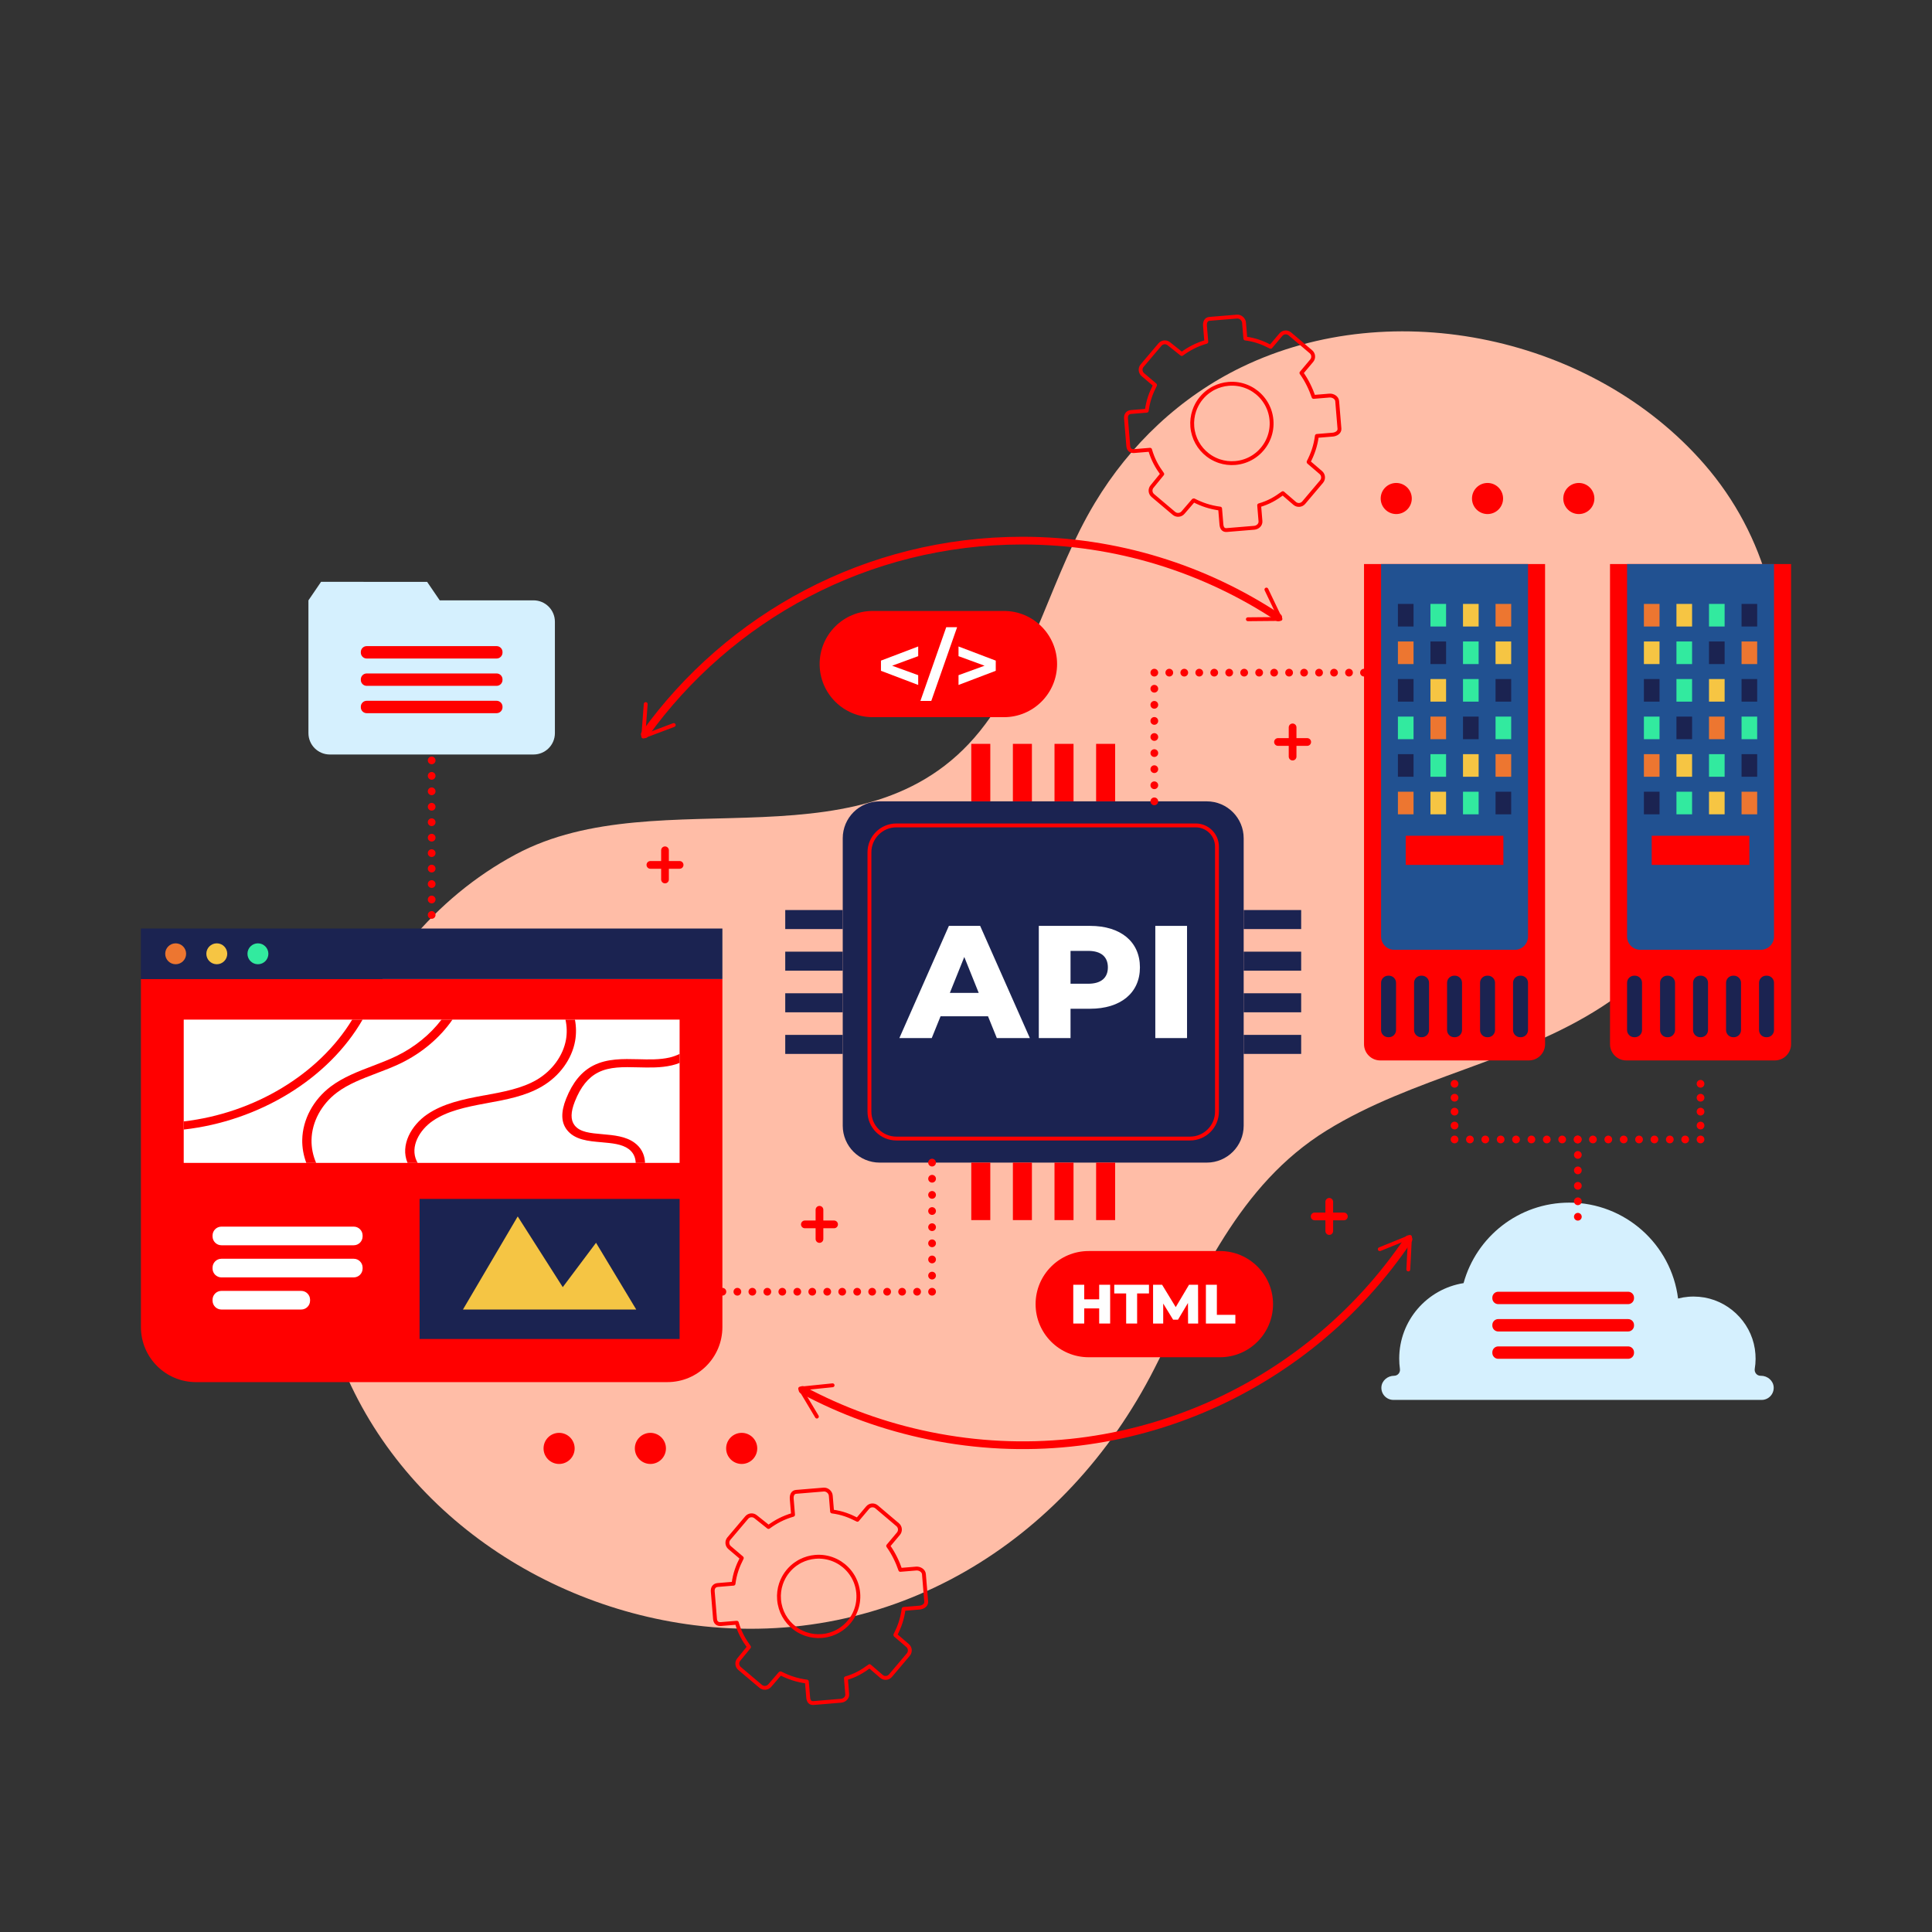 <?xml version="1.0" encoding="utf-8"?>
<!-- Generator: Adobe Illustrator 27.5.0, SVG Export Plug-In . SVG Version: 6.00 Build 0)  -->
<svg version="1.1" xmlns="http://www.w3.org/2000/svg" xmlns:xlink="http://www.w3.org/1999/xlink" x="0px" y="0px"
	 viewBox="0 0 500 500" style="enable-background:new 0 0 500 500;" xml:space="preserve">

<rect x="0" y="0" width="500" height="500" fill="#333333" stroke="none"/>

<g id="OBJECTS">
	<path style="fill:#ffbda7;" d="M429.576,248.462c33.717-33.247,44.004-91.012,11.456-128.374
		c-28.596-32.825-80.328-44.11-119.661-25.092c-15.879,7.678-28.949,20.083-38.02,35.16c-11.05,18.366-15.441,39.932-28.358,57.258
		c-29.348,39.363-83.812,13.491-121.539,33.712c-42.257,22.649-61.232,77.157-48.367,122.198
		c12.177,42.629,51.394,71.813,94.57,77.276c50.996,6.453,96.169-21.288,119.108-66.427c11.674-22.972,21.783-47.522,44.554-61.599
		c22.285-13.777,49.19-17.729,71.243-32.018C419.968,257.055,424.989,252.985,429.576,248.462z"/>
	<path style="fill:none;stroke:red;stroke-linecap:round;stroke-linejoin:round;stroke-miterlimit:10;" d="M239.701,414.496
		l-0.589-7.114c-0.075-0.909-1.094-1.515-2.003-1.44l-4.091,0.339L233,406.283c-0.691-2.019-1.756-4.295-3.143-6.201l2.651-3.158
		c0.59-0.696,0.505-1.738-0.192-2.328l-5.445-4.614c-0.696-0.59-1.735-0.504-2.324,0.192l-2.646,3.131l0.002,0.013
		c-2.041-1.045-3.934-1.806-6.558-2.147l-0.339-4.09c-0.075-0.909-0.939-1.656-1.848-1.581l-7.114,0.589
		c-0.909,0.075-1.218,0.92-1.143,1.829l0.339,4.091l0.002,0.019c-2.535,0.733-4.45,1.77-6.355,3.157l-3.312-2.637
		c-0.696-0.59-1.738-0.502-2.328,0.194l-4.614,5.45c-0.59,0.696-0.503,1.744,0.193,2.334l3.133,2.664l0.016,0.035
		c-1.045,2.041-1.799,4.009-2.141,6.632l-4.09,0.339c-0.909,0.075-1.36,0.764-1.285,1.673l0.589,7.114
		c0.075,0.91,0.623,1.393,1.532,1.318l4.091-0.339l0.019-0.001c0.733,2.535,1.766,4.375,3.153,6.28l-2.641,3.237
		c-0.59,0.696-0.497,1.738,0.199,2.328l5.459,4.613c0.696,0.59,1.764,0.501,2.353-0.195l2.703-3.136l0.112-0.023
		c2.041,1.045,4.163,1.787,6.787,2.128l0.339,4.09c0.075,0.91,0.468,1.535,1.377,1.459l7.114-0.589
		c0.909-0.075,1.689-0.797,1.614-1.707l-0.339-4.091l-0.002-0.019c2.535-0.733,4.221-1.752,6.126-3.139l3.083,2.655
		c0.697,0.59,1.738,0.499,2.328-0.197l4.613-5.454c0.59-0.696,0.502-1.755-0.194-2.344l-3.135-2.684l-0.019-0.075
		c1.045-2.041,1.793-4.088,2.135-6.712l4.09-0.339C238.855,415.973,239.777,415.406,239.701,414.496z M207.257,403.964
		c1.142-0.573,2.41-0.943,3.762-1.055c1.68-0.139,3.298,0.134,4.756,0.735c0.153,0.063,0.305,0.13,0.455,0.2
		c0.075,0.035,0.149,0.071,0.223,0.108c0.148,0.074,0.294,0.151,0.438,0.232c0.144,0.081,0.286,0.165,0.425,0.252
		c0.07,0.044,0.139,0.088,0.208,0.134c0.275,0.181,0.541,0.376,0.796,0.582c0.064,0.052,0.127,0.104,0.19,0.157
		c0.125,0.106,0.248,0.215,0.369,0.328c0.06,0.056,0.12,0.113,0.178,0.17c0.118,0.115,0.232,0.233,0.345,0.354
		c0.056,0.06,0.111,0.121,0.166,0.183c0.077,0.087,0.152,0.176,0.226,0.265c0.084,0.101,0.166,0.203,0.246,0.308
		c0.1,0.131,0.198,0.265,0.292,0.401c0.125,0.182,0.245,0.368,0.359,0.558c0.057,0.095,0.113,0.19,0.167,0.288
		c0.081,0.146,0.158,0.293,0.232,0.443c0.111,0.225,0.214,0.455,0.309,0.689c0.063,0.156,0.123,0.314,0.178,0.475
		c0.278,0.801,0.461,1.649,0.534,2.533c0.132,1.591-0.106,3.128-0.643,4.525c-0.089,0.233-0.187,0.462-0.292,0.687
		c-0.07,0.15-0.144,0.298-0.222,0.444c-0.077,0.146-0.158,0.29-0.242,0.432c-0.21,0.354-0.441,0.695-0.692,1.021
		c-0.1,0.13-0.204,0.258-0.31,0.384c-0.159,0.188-0.326,0.371-0.498,0.547c-0.115,0.118-0.233,0.232-0.354,0.345
		c-0.06,0.056-0.121,0.111-0.183,0.166c-0.123,0.109-0.249,0.215-0.378,0.319c-0.193,0.155-0.392,0.303-0.596,0.444
		c-0.136,0.094-0.275,0.185-0.416,0.273c-1.34,0.832-2.891,1.368-4.571,1.507c-1.414,0.117-2.786-0.058-4.054-0.475
		c-0.159-0.052-0.316-0.108-0.471-0.168c-0.466-0.179-0.916-0.391-1.347-0.633c-0.144-0.081-0.286-0.165-0.425-0.252
		c-0.07-0.044-0.139-0.088-0.208-0.134c-0.206-0.136-0.407-0.279-0.603-0.43c-2.217-1.703-3.735-4.299-3.984-7.305
		c-0.119-1.431,0.062-2.818,0.49-4.099c0.183-0.549,0.412-1.078,0.682-1.584c0.09-0.168,0.185-0.334,0.283-0.497
		c0.247-0.407,0.522-0.796,0.823-1.164c0.3-0.368,0.626-0.716,0.975-1.04c0.06-0.056,0.121-0.111,0.183-0.166
		c0.123-0.109,0.249-0.216,0.378-0.319s0.26-0.204,0.393-0.301c0.268-0.194,0.545-0.376,0.832-0.545
		c0.093-0.055,0.188-0.108,0.284-0.16C207.048,404.071,207.152,404.016,207.257,403.964z"/>
	<path style="fill:none;stroke:red;stroke-linecap:round;stroke-linejoin:round;stroke-miterlimit:10;" d="M346.651,110.93
		l-0.589-7.114c-0.075-0.91-1.094-1.515-2.003-1.44l-4.091,0.339l-0.018,0.002c-0.691-2.019-1.756-4.295-3.143-6.201l2.651-3.158
		c0.59-0.696,0.504-1.739-0.192-2.328l-5.445-4.614c-0.696-0.59-1.735-0.504-2.325,0.192l-2.646,3.131l0.002,0.013
		c-2.041-1.045-3.934-1.806-6.558-2.147l-0.339-4.09c-0.075-0.909-0.939-1.657-1.848-1.581l-7.114,0.589
		c-0.909,0.075-1.219,0.92-1.143,1.829l0.339,4.091l0.001,0.019c-2.535,0.733-4.45,1.77-6.355,3.157l-3.312-2.637
		c-0.696-0.59-1.738-0.502-2.328,0.194l-4.614,5.449c-0.59,0.696-0.503,1.744,0.193,2.334l3.133,2.664l0.016,0.035
		c-1.045,2.041-1.799,4.008-2.141,6.632l-4.09,0.339c-0.909,0.075-1.36,0.764-1.285,1.674l0.589,7.114
		c0.075,0.91,0.623,1.393,1.532,1.317l4.091-0.339l0.019-0.002c0.733,2.535,1.766,4.375,3.153,6.28l-2.641,3.237
		c-0.59,0.696-0.497,1.738,0.199,2.328l5.459,4.613c0.696,0.59,1.763,0.501,2.353-0.195l2.703-3.136l0.112-0.023
		c2.041,1.045,4.163,1.787,6.787,2.128l0.339,4.09c0.075,0.909,0.468,1.535,1.377,1.459l7.114-0.589
		c0.909-0.075,1.689-0.798,1.614-1.707l-0.339-4.091l-0.002-0.019c2.535-0.733,4.221-1.752,6.126-3.139l3.083,2.655
		c0.697,0.59,1.738,0.5,2.328-0.197l4.613-5.454c0.59-0.696,0.502-1.755-0.194-2.344l-3.134-2.684l-0.02-0.075
		c1.045-2.041,1.793-4.088,2.135-6.712l4.09-0.339C345.805,112.406,346.726,111.839,346.651,110.93z M314.206,100.397
		c1.142-0.573,2.41-0.943,3.762-1.055c1.68-0.139,3.298,0.134,4.756,0.735c0.154,0.063,0.305,0.13,0.455,0.2
		c0.075,0.035,0.149,0.071,0.223,0.108c0.148,0.074,0.294,0.151,0.438,0.232c0.144,0.081,0.286,0.165,0.425,0.252
		c0.07,0.044,0.139,0.088,0.208,0.134c0.275,0.181,0.541,0.376,0.796,0.582c0.064,0.052,0.127,0.104,0.19,0.157
		c0.126,0.106,0.248,0.215,0.369,0.328c0.06,0.056,0.12,0.113,0.178,0.17c0.118,0.115,0.232,0.233,0.344,0.354
		c0.056,0.06,0.111,0.121,0.166,0.183c0.077,0.087,0.152,0.176,0.226,0.265c0.084,0.101,0.166,0.203,0.246,0.308
		c0.1,0.131,0.198,0.265,0.292,0.401c0.125,0.182,0.245,0.368,0.359,0.558c0.057,0.095,0.113,0.191,0.167,0.288
		c0.081,0.146,0.159,0.293,0.232,0.443c0.111,0.225,0.214,0.455,0.309,0.689c0.063,0.156,0.123,0.314,0.178,0.475
		c0.278,0.801,0.461,1.649,0.534,2.533c0.132,1.591-0.106,3.128-0.643,4.525c-0.089,0.233-0.187,0.462-0.293,0.687
		c-0.07,0.15-0.144,0.298-0.222,0.444c-0.077,0.146-0.158,0.29-0.242,0.432c-0.21,0.354-0.441,0.696-0.692,1.021
		c-0.1,0.13-0.203,0.258-0.31,0.384c-0.159,0.188-0.326,0.371-0.498,0.547c-0.115,0.118-0.233,0.232-0.353,0.345
		c-0.06,0.056-0.121,0.111-0.183,0.166c-0.123,0.109-0.249,0.216-0.378,0.319c-0.193,0.155-0.392,0.303-0.596,0.444
		c-0.136,0.094-0.275,0.185-0.416,0.273c-1.34,0.832-2.891,1.368-4.571,1.507c-1.414,0.117-2.785-0.058-4.054-0.475
		c-0.159-0.052-0.316-0.108-0.471-0.168c-0.466-0.179-0.916-0.391-1.348-0.633c-0.144-0.081-0.286-0.165-0.425-0.252
		c-0.07-0.044-0.139-0.088-0.208-0.133c-0.206-0.136-0.407-0.279-0.603-0.43c-2.217-1.703-3.735-4.299-3.984-7.305
		c-0.118-1.431,0.062-2.818,0.49-4.099c0.183-0.549,0.412-1.078,0.682-1.584c0.09-0.168,0.184-0.334,0.283-0.497
		c0.247-0.407,0.522-0.796,0.823-1.165c0.3-0.368,0.626-0.716,0.975-1.04c0.06-0.056,0.121-0.111,0.183-0.166
		c0.123-0.109,0.249-0.215,0.378-0.319c0.129-0.103,0.26-0.204,0.394-0.301c0.267-0.195,0.545-0.376,0.831-0.545
		c0.094-0.055,0.188-0.108,0.284-0.16C313.997,100.504,314.101,100.45,314.206,100.397z"/>
	<g>
		<g>
			<g>
				<path style="fill:none;stroke:red;stroke-width:2;stroke-linecap:round;stroke-linejoin:round;" d="M330.805,159.782
					c-18.994-12.558-41.76-19.869-66.235-19.869c-40.243,0-75.87,19.768-97.698,50.125"/>
				<g>
					<path style="fill:red;" d="M327.528,152.123c-0.249,0.118-0.354,0.418-0.235,0.667l3.297,6.902l-7.649,0.07
						c-0.277,0.002-0.499,0.228-0.496,0.504c0.003,0.276,0.231,0.498,0.505,0.496l8.434-0.077c0.17-0.002,0.329-0.09,0.42-0.235
						c0.09-0.145,0.1-0.327,0.027-0.48l-3.636-7.611c-0.043-0.089-0.109-0.16-0.186-0.208
						C327.869,152.063,327.688,152.046,327.528,152.123z"/>
				</g>
				<g>
					<path style="fill:red;" d="M167.15,181.708c0.275,0.02,0.481,0.262,0.46,0.537l-0.578,7.628l7.157-2.701
						c0.259-0.098,0.548,0.032,0.645,0.29c0.097,0.258-0.036,0.548-0.292,0.645l-7.891,2.978c-0.16,0.06-0.34,0.035-0.476-0.068
						c-0.137-0.103-0.212-0.268-0.199-0.438l0.637-8.411c0.008-0.099,0.043-0.188,0.098-0.262
						C166.811,181.775,166.973,181.695,167.15,181.708z"/>
				</g>
			</g>
		</g>
		<g>
			<g>
				<path style="fill:none;stroke:red;stroke-width:2;stroke-linecap:round;stroke-linejoin:round;" d="M207.693,359.72
					c10.083,5.41,21.115,9.46,32.904,11.862c49.237,10.029,97.571-11.577,123.926-50.873"/>
				<g>
					<path style="fill:red;" d="M211.667,367.041c0.237-0.141,0.314-0.449,0.172-0.686l-3.923-6.567l7.61-0.779
						c0.275-0.028,0.476-0.273,0.448-0.548c-0.028-0.274-0.277-0.474-0.549-0.447l-8.391,0.859c-0.17,0.018-0.319,0.12-0.396,0.273
						c-0.077,0.153-0.07,0.334,0.018,0.481l4.326,7.241c0.051,0.085,0.123,0.149,0.205,0.19
						C211.333,367.132,211.514,367.132,211.667,367.041z"/>
				</g>
				<g>
					<path style="fill:red;" d="M364.443,329.037c-0.275-0.014-0.488-0.25-0.473-0.526l0.389-7.64l-7.088,2.878
						c-0.256,0.104-0.549-0.019-0.652-0.274c-0.103-0.256,0.022-0.548,0.276-0.652l7.815-3.173c0.158-0.064,0.339-0.043,0.478,0.056
						c0.139,0.099,0.218,0.263,0.21,0.433l-0.429,8.424c-0.006,0.099-0.039,0.189-0.092,0.264
						C364.781,328.961,364.62,329.045,364.443,329.037z"/>
				</g>
			</g>
		</g>
	</g>
	<g>
		<path style="fill:red;" d="M259.826,185.605h-33.961c-7.591,0-13.745-6.154-13.745-13.745v0
			c0-7.591,6.154-13.744,13.745-13.744h33.961c7.591,0,13.745,6.154,13.745,13.744v0
			C273.571,179.451,267.417,185.605,259.826,185.605z"/>
		<g>
			<path style="fill:#FFFFFF;" d="M237.628,169.815l-6.74,2.471l6.74,2.45v2.53l-9.637-3.664v-2.633l9.637-3.664V169.815z"/>
			<path style="fill:#FFFFFF;" d="M244.884,162.325h2.814l-6.681,19.07h-2.814L244.884,162.325z"/>
			<path style="fill:#FFFFFF;" d="M257.7,170.969v2.633l-9.636,3.664v-2.53l6.742-2.45l-6.742-2.471v-2.51L257.7,170.969z"/>
		</g>
	</g>
	<g>
		<g>
			<g>
				<g>
					<path style="fill:red;" d="M395.65,274.44h-38.43c-2.327,0-4.213-1.886-4.213-4.214V145.973h46.857v124.254
						C399.863,272.554,397.977,274.44,395.65,274.44z"/>
					<path style="fill:#215191;" d="M392.013,245.815h-31.157c-1.898,0-3.437-1.539-3.437-3.438v-96.404h38.031v96.404
						C395.45,244.276,393.911,245.815,392.013,245.815z"/>
					<g>
						<path style="fill:#1B2351;" d="M359.446,268.429h-0.179c-1.021,0-1.848-0.828-1.848-1.848v-12.228
							c0-1.021,0.827-1.848,1.848-1.848h0.179c1.021,0,1.848,0.827,1.848,1.848v12.228
							C361.294,267.602,360.467,268.429,359.446,268.429z"/>
						<path style="fill:#1B2351;" d="M367.985,268.429h-0.179c-1.021,0-1.848-0.828-1.848-1.848v-12.228
							c0-1.021,0.828-1.848,1.848-1.848h0.179c1.021,0,1.848,0.827,1.848,1.848v12.228
							C369.833,267.602,369.006,268.429,367.985,268.429z"/>
						<path style="fill:#1B2351;" d="M376.524,268.429h-0.179c-1.021,0-1.848-0.828-1.848-1.848v-12.228
							c0-1.021,0.828-1.848,1.848-1.848h0.179c1.021,0,1.848,0.827,1.848,1.848v12.228
							C378.372,267.602,377.545,268.429,376.524,268.429z"/>
						<path style="fill:#1B2351;" d="M385.063,268.429h-0.179c-1.021,0-1.848-0.828-1.848-1.848v-12.228
							c0-1.021,0.828-1.848,1.848-1.848h0.179c1.021,0,1.848,0.827,1.848,1.848v12.228
							C386.911,267.602,386.084,268.429,385.063,268.429z"/>
						<path style="fill:#1B2351;" d="M393.602,268.429h-0.179c-1.021,0-1.848-0.828-1.848-1.848v-12.228
							c0-1.021,0.828-1.848,1.848-1.848h0.179c1.021,0,1.848,0.827,1.848,1.848v12.228
							C395.45,267.602,394.623,268.429,393.602,268.429z"/>
					</g>
					<g>
						<rect x="361.777" y="156.292" style="fill:#1B2351;" width="4.045" height="5.847"/>
						<rect x="370.201" y="156.292" style="fill:#32EA9F;" width="4.045" height="5.847"/>
						<rect x="378.624" y="156.292" style="fill:#F6C543;" width="4.045" height="5.847"/>
						<rect x="387.048" y="156.292" style="fill:#ED7630;" width="4.045" height="5.847"/>
					</g>
					<g>
						<rect x="361.777" y="166.013" style="fill:#ED7630;" width="4.045" height="5.847"/>
						<rect x="370.201" y="166.013" style="fill:#1B2351;" width="4.045" height="5.847"/>
						<rect x="378.624" y="166.013" style="fill:#32EA9F;" width="4.045" height="5.847"/>
						<rect x="387.048" y="166.013" style="fill:#F6C543;" width="4.045" height="5.847"/>
					</g>
					<g>
						<rect x="361.777" y="175.734" style="fill:#1B2351;" width="4.045" height="5.847"/>
						<rect x="370.201" y="175.734" style="fill:#F6C543;" width="4.045" height="5.847"/>
						<rect x="378.624" y="175.734" style="fill:#32EA9F;" width="4.045" height="5.847"/>
						<rect x="387.048" y="175.734" style="fill:#1B2351;" width="4.045" height="5.847"/>
					</g>
					<g>
						<rect x="361.777" y="185.455" style="fill:#32EA9F;" width="4.045" height="5.847"/>
						<rect x="370.201" y="185.455" style="fill:#ED7630;" width="4.045" height="5.847"/>
						<rect x="378.624" y="185.455" style="fill:#1B2351;" width="4.045" height="5.847"/>
						<rect x="387.048" y="185.455" style="fill:#32EA9F;" width="4.045" height="5.847"/>
					</g>
					<g>
						<rect x="361.777" y="195.176" style="fill:#1B2351;" width="4.045" height="5.847"/>
						<rect x="370.201" y="195.176" style="fill:#32EA9F;" width="4.045" height="5.847"/>
						<rect x="378.624" y="195.176" style="fill:#F6C543;" width="4.045" height="5.847"/>
						<rect x="387.048" y="195.176" style="fill:#ED7630;" width="4.045" height="5.847"/>
					</g>
					<g>
						<rect x="361.777" y="204.897" style="fill:#ED7630;" width="4.045" height="5.847"/>
						<rect x="370.201" y="204.897" style="fill:#F6C543;" width="4.045" height="5.847"/>
						<rect x="378.624" y="204.897" style="fill:#32EA9F;" width="4.045" height="5.847"/>
						<rect x="387.048" y="204.897" style="fill:#1B2351;" width="4.045" height="5.847"/>
					</g>
				</g>
				<rect x="363.799" y="216.295" style="fill:red;" width="25.271" height="7.539"/>
			</g>
			<g>
				<g>
					<path style="fill:red;" d="M420.884,274.44h38.43c2.327,0,4.214-1.886,4.214-4.214V145.973H416.67v124.254
						C416.67,272.554,418.557,274.44,420.884,274.44z"/>
					<path style="fill:#215191;" d="M424.52,245.815h31.157c1.898,0,3.438-1.539,3.438-3.438v-96.404h-38.031v96.404
						C421.083,244.276,422.622,245.815,424.52,245.815z"/>
					<g>
						<path style="fill:#1B2351;" d="M457.087,268.429h0.179c1.021,0,1.848-0.828,1.848-1.848v-12.228
							c0-1.021-0.827-1.848-1.848-1.848h-0.179c-1.021,0-1.848,0.827-1.848,1.848v12.228
							C455.239,267.602,456.066,268.429,457.087,268.429z"/>
						<path style="fill:#1B2351;" d="M448.548,268.429h0.179c1.021,0,1.848-0.828,1.848-1.848v-12.228
							c0-1.021-0.828-1.848-1.848-1.848h-0.179c-1.021,0-1.848,0.827-1.848,1.848v12.228
							C446.7,267.602,447.527,268.429,448.548,268.429z"/>
						<path style="fill:#1B2351;" d="M440.009,268.429h0.179c1.021,0,1.848-0.828,1.848-1.848v-12.228
							c0-1.021-0.827-1.848-1.848-1.848h-0.179c-1.021,0-1.848,0.827-1.848,1.848v12.228
							C438.161,267.602,438.988,268.429,440.009,268.429z"/>
						<path style="fill:#1B2351;" d="M431.47,268.429h0.179c1.021,0,1.848-0.828,1.848-1.848v-12.228
							c0-1.021-0.827-1.848-1.848-1.848h-0.179c-1.021,0-1.848,0.827-1.848,1.848v12.228
							C429.622,267.602,430.449,268.429,431.47,268.429z"/>
						<path style="fill:#1B2351;" d="M422.931,268.429h0.179c1.021,0,1.848-0.828,1.848-1.848v-12.228
							c0-1.021-0.827-1.848-1.848-1.848h-0.179c-1.021,0-1.848,0.827-1.848,1.848v12.228
							C421.083,267.602,421.91,268.429,422.931,268.429z"/>
					</g>
					<g>
						
							<rect x="450.711" y="156.292" transform="matrix(-1 -1.224647e-16 1.224647e-16 -1 905.468 318.431)" style="fill:#1B2351;" width="4.045" height="5.847"/>
						
							<rect x="442.288" y="156.292" transform="matrix(-1 -1.224647e-16 1.224647e-16 -1 888.62 318.431)" style="fill:#32EA9F;" width="4.045" height="5.847"/>
						
							<rect x="433.864" y="156.292" transform="matrix(-1 -1.224647e-16 1.224647e-16 -1 871.773 318.431)" style="fill:#F6C543;" width="4.045" height="5.847"/>
						
							<rect x="425.441" y="156.292" transform="matrix(-1 -1.224647e-16 1.224647e-16 -1 854.926 318.431)" style="fill:#ED7630;" width="4.045" height="5.847"/>
					</g>
					<g>
						
							<rect x="450.711" y="166.013" transform="matrix(-1 -1.224647e-16 1.224647e-16 -1 905.468 337.873)" style="fill:#ED7630;" width="4.045" height="5.847"/>
						
							<rect x="442.288" y="166.013" transform="matrix(-1 -1.224647e-16 1.224647e-16 -1 888.62 337.873)" style="fill:#1B2351;" width="4.045" height="5.847"/>
						
							<rect x="433.864" y="166.013" transform="matrix(-1 -1.224647e-16 1.224647e-16 -1 871.773 337.873)" style="fill:#32EA9F;" width="4.045" height="5.847"/>
						
							<rect x="425.441" y="166.013" transform="matrix(-1 -1.224647e-16 1.224647e-16 -1 854.926 337.873)" style="fill:#F6C543;" width="4.045" height="5.847"/>
					</g>
					<g>
						
							<rect x="450.711" y="175.734" transform="matrix(-1 -1.224647e-16 1.224647e-16 -1 905.468 357.315)" style="fill:#1B2351;" width="4.045" height="5.847"/>
						
							<rect x="442.288" y="175.734" transform="matrix(-1 -1.224647e-16 1.224647e-16 -1 888.62 357.315)" style="fill:#F6C543;" width="4.045" height="5.847"/>
						
							<rect x="433.864" y="175.734" transform="matrix(-1 -1.224647e-16 1.224647e-16 -1 871.773 357.315)" style="fill:#32EA9F;" width="4.045" height="5.847"/>
						
							<rect x="425.441" y="175.734" transform="matrix(-1 -1.224647e-16 1.224647e-16 -1 854.926 357.315)" style="fill:#1B2351;" width="4.045" height="5.847"/>
					</g>
					<g>
						
							<rect x="450.711" y="185.455" transform="matrix(-1 -1.224647e-16 1.224647e-16 -1 905.468 376.757)" style="fill:#32EA9F;" width="4.045" height="5.847"/>
						
							<rect x="442.288" y="185.455" transform="matrix(-1 -1.224647e-16 1.224647e-16 -1 888.62 376.757)" style="fill:#ED7630;" width="4.045" height="5.847"/>
						
							<rect x="433.864" y="185.455" transform="matrix(-1 -1.224647e-16 1.224647e-16 -1 871.773 376.757)" style="fill:#1B2351;" width="4.045" height="5.847"/>
						
							<rect x="425.441" y="185.455" transform="matrix(-1 -1.224647e-16 1.224647e-16 -1 854.926 376.757)" style="fill:#32EA9F;" width="4.045" height="5.847"/>
					</g>
					<g>
						
							<rect x="450.711" y="195.176" transform="matrix(-1 -1.224647e-16 1.224647e-16 -1 905.468 396.198)" style="fill:#1B2351;" width="4.045" height="5.847"/>
						
							<rect x="442.288" y="195.176" transform="matrix(-1 -1.224647e-16 1.224647e-16 -1 888.62 396.198)" style="fill:#32EA9F;" width="4.045" height="5.847"/>
						
							<rect x="433.864" y="195.176" transform="matrix(-1 -1.224647e-16 1.224647e-16 -1 871.773 396.198)" style="fill:#F6C543;" width="4.045" height="5.847"/>
						
							<rect x="425.441" y="195.176" transform="matrix(-1 -1.224647e-16 1.224647e-16 -1 854.926 396.198)" style="fill:#ED7630;" width="4.045" height="5.847"/>
					</g>
					<g>
						
							<rect x="450.711" y="204.897" transform="matrix(-1 -1.224647e-16 1.224647e-16 -1 905.468 415.64)" style="fill:#ED7630;" width="4.045" height="5.847"/>
						
							<rect x="442.288" y="204.897" transform="matrix(-1 -1.224647e-16 1.224647e-16 -1 888.62 415.64)" style="fill:#F6C543;" width="4.045" height="5.847"/>
						
							<rect x="433.864" y="204.897" transform="matrix(-1 -1.224647e-16 1.224647e-16 -1 871.773 415.64)" style="fill:#32EA9F;" width="4.045" height="5.847"/>
						
							<rect x="425.441" y="204.897" transform="matrix(-1 -1.224647e-16 1.224647e-16 -1 854.926 415.64)" style="fill:#1B2351;" width="4.045" height="5.847"/>
					</g>
				</g>
				
					<rect x="427.463" y="216.295" transform="matrix(-1 -1.224647e-16 1.224647e-16 -1 880.197 440.129)" style="fill:red;" width="25.271" height="7.539"/>
			</g>
		</g>
		<g>
			<path style="fill:#D5F0FE;" d="M455.735,356.048h-0.108c-0.959,0-1.654-0.869-1.497-1.816c0.274-1.644,0.296-3.371,0.019-5.15
				c-1.119-7.195-7.139-12.827-14.392-13.469c-1.913-0.169-3.754-0.007-5.476,0.443c-1.747-13.984-13.688-24.816-28.153-24.816
				c-13.06,0-24.058,8.827-27.358,20.832c-9.446,1.497-16.655,9.677-16.655,19.539c0,0.913,0.063,1.813,0.185,2.694
				c0.128,0.921-0.573,1.742-1.503,1.742l0,0c-1.691,0-3.208,1.267-3.296,2.956c-0.094,1.801,1.339,3.292,3.119,3.292h95.29
				c1.781,0,3.214-1.49,3.119-3.292C458.942,357.315,457.426,356.048,455.735,356.048z"/>
			<g>
				<path style="fill:red;" d="M421.353,337.51h-33.608c-0.846,0-1.531-0.685-1.531-1.531v-0.148
					c0-0.845,0.685-1.531,1.531-1.531h33.608c0.845,0,1.531,0.685,1.531,1.531v0.148C422.884,336.825,422.198,337.51,421.353,337.51
					z"/>
				<path style="fill:red;" d="M421.353,344.585h-33.608c-0.846,0-1.531-0.685-1.531-1.531v-0.148
					c0-0.845,0.685-1.531,1.531-1.531h33.608c0.845,0,1.531,0.685,1.531,1.531v0.148
					C422.884,343.899,422.198,344.585,421.353,344.585z"/>
				<path style="fill:red;" d="M421.353,351.659h-33.608c-0.846,0-1.531-0.685-1.531-1.531v-0.148
					c0-0.846,0.685-1.531,1.531-1.531h33.608c0.845,0,1.531,0.685,1.531,1.531v0.148
					C422.884,350.973,422.198,351.659,421.353,351.659z"/>
			</g>
		</g>
		<g>
			
				<line style="fill:none;stroke:red;stroke-width:2;stroke-linecap:round;stroke-linejoin:round;stroke-miterlimit:10;stroke-dasharray:0,4;" x1="408.345" y1="294.893" x2="408.345" y2="315.685"/>
			<g>
				<g>
					
						<line style="fill:none;stroke:red;stroke-width:2;stroke-linecap:round;stroke-linejoin:round;" x1="376.435" y1="280.486" x2="376.435" y2="280.486"/>
					
						<line style="fill:none;stroke:red;stroke-width:2;stroke-linecap:round;stroke-linejoin:round;stroke-dasharray:0,3.602;" x1="376.435" y1="284.088" x2="376.435" y2="293.092"/>
					
						<line style="fill:none;stroke:red;stroke-width:2;stroke-linecap:round;stroke-linejoin:round;" x1="376.435" y1="294.893" x2="376.435" y2="294.893"/>
					
						<line style="fill:none;stroke:red;stroke-width:2;stroke-linecap:round;stroke-linejoin:round;stroke-dasharray:0,3.979;" x1="380.414" y1="294.893" x2="438.109" y2="294.893"/>
					
						<line style="fill:none;stroke:red;stroke-width:2;stroke-linecap:round;stroke-linejoin:round;" x1="440.098" y1="294.893" x2="440.098" y2="294.893"/>
					
						<line style="fill:none;stroke:red;stroke-width:2;stroke-linecap:round;stroke-linejoin:round;stroke-dasharray:0,3.602;" x1="440.098" y1="291.292" x2="440.098" y2="282.287"/>
					
						<line style="fill:none;stroke:red;stroke-width:2;stroke-linecap:round;stroke-linejoin:round;" x1="440.098" y1="280.486" x2="440.098" y2="280.486"/>
				</g>
			</g>
		</g>
	</g>
	<g>
		<g>
			<path style="fill:red;" d="M172.717,357.689H50.712c-7.864,0-14.239-6.375-14.239-14.239v-90.073h150.482v90.073
				C186.956,351.314,180.581,357.689,172.717,357.689z"/>
			<rect x="36.473" y="240.303" style="fill:#1B2351;" width="150.482" height="13.074"/>
			<g>
				<path style="fill:#ED7630;" d="M48.168,246.84c0-1.495-1.212-2.706-2.706-2.706c-1.494,0-2.706,1.212-2.706,2.706
					c0,1.495,1.212,2.706,2.706,2.706C46.956,249.546,48.168,248.335,48.168,246.84z"/>
				<path style="fill:#F6C543;" d="M58.812,246.84c0-1.495-1.212-2.706-2.706-2.706c-1.495,0-2.706,1.212-2.706,2.706
					c0,1.495,1.212,2.706,2.706,2.706C57.601,249.546,58.812,248.335,58.812,246.84z"/>
				<path style="fill:#32EA9F;" d="M69.456,246.84c0-1.495-1.212-2.706-2.706-2.706c-1.495,0-2.706,1.212-2.706,2.706
					c0,1.495,1.212,2.706,2.706,2.706C68.245,249.546,69.456,248.335,69.456,246.84z"/>
			</g>
			<g>
				<rect x="47.546" y="263.874" style="fill:#FFFFFF;" width="128.336" height="37.081"/>
				<g>
					<path style="fill:red;" d="M47.546,292.327v-2.107c18.232-2.107,34.987-12.171,43.604-26.345h2.692
						C84.997,279.243,67.017,290.146,47.546,292.327z"/>
					<path style="fill:red;" d="M103.878,275.092c-2.103,1.027-4.327,1.877-6.49,2.694c-3.738,1.426-7.259,2.768-10.18,4.959
						c-4.038,3.04-6.502,7.632-6.586,12.276c-0.036,2.023,0.373,4.036,1.19,5.934h-2.548c-0.709-1.919-1.082-3.942-1.046-5.965
						c0.096-5.242,2.86-10.41,7.416-13.828c3.197-2.401,7.055-3.868,10.793-5.294c2.103-0.807,4.279-1.636,6.274-2.611
						c4.603-2.254,8.63-5.525,11.562-9.383h2.836C113.914,268.497,109.263,272.45,103.878,275.092z"/>
					<path style="fill:red;" d="M148.84,269.399c-0.841,4.707-4.038,9.11-8.569,11.763c-4.267,2.516-9.339,3.438-14.242,4.33
						l-0.445,0.084c-5.024,0.923-9.855,1.95-13.545,4.477c-3.437,2.338-5.985,6.668-4.207,10.421
						c0.084,0.168,0.168,0.325,0.264,0.482h-2.62c-1.971-4.634,1.022-9.792,5.084-12.559c4.098-2.799,9.218-3.9,14.531-4.875
						l0.445-0.073c4.675-0.86,9.519-1.74,13.389-4.015c3.99-2.348,6.803-6.217,7.548-10.358c0.301-1.719,0.253-3.48-0.132-5.2h2.452
						C149.141,265.698,149.165,267.575,148.84,269.399z"/>
					<path style="fill:red;" d="M175.883,272.754v2.327c-0.649,0.262-1.31,0.472-1.995,0.629
						c-2.86,0.671-5.865,0.587-8.762,0.514c-3.786-0.094-7.367-0.189-10.336,1.331c-2.56,1.3-4.531,3.743-6.009,7.485
						c-1.106,2.778-1.142,4.791-0.096,6.164c1.394,1.824,4.11,2.055,7.259,2.327c2.945,0.262,5.997,0.524,8.305,2.233
						c1.563,1.153,2.476,2.789,2.656,4.728c0.012,0.157,0.024,0.304,0.024,0.461h-2.416c0-0.094,0-0.189-0.012-0.294
						c-0.12-1.394-0.733-2.506-1.815-3.302c-1.731-1.279-4.279-1.499-6.983-1.74c-3.438-0.293-6.995-0.598-9.026-3.26
						c-1.478-1.95-1.538-4.571-0.168-8.009c1.683-4.225,3.99-7.045,7.067-8.607c3.57-1.814,7.656-1.709,11.622-1.615
						c2.728,0.073,5.553,0.147,8.076-0.44C174.176,273.477,175.053,273.163,175.883,272.754z"/>
				</g>
			</g>
			<g>
				<rect x="48.168" y="310.28" style="fill:red;" width="52.515" height="36.249"/>
				<g>
					<path style="fill:#FFFFFF;" d="M91.542,322.274H57.31c-1.271,0-2.301-1.03-2.301-2.301v-0.223c0-1.271,1.03-2.301,2.301-2.301
						h34.232c1.271,0,2.301,1.03,2.301,2.301v0.223C93.843,321.244,92.812,322.274,91.542,322.274z"/>
					<path style="fill:#FFFFFF;" d="M91.542,330.59H57.31c-1.271,0-2.301-1.03-2.301-2.301v-0.223c0-1.271,1.03-2.301,2.301-2.301
						h34.232c1.271,0,2.301,1.03,2.301,2.301v0.223C93.843,329.559,92.812,330.59,91.542,330.59z"/>
					<path style="fill:#FFFFFF;" d="M77.947,338.905H57.31c-1.271,0-2.301-1.03-2.301-2.301v-0.223c0-1.271,1.03-2.301,2.301-2.301
						h20.637c1.271,0,2.301,1.03,2.301,2.301v0.223C80.247,337.875,79.217,338.905,77.947,338.905z"/>
				</g>
			</g>
			<g>
				
					<rect x="108.587" y="310.28" transform="matrix(-1 -1.224647e-16 1.224647e-16 -1 284.469 656.808)" style="fill:#1B2351;" width="67.296" height="36.249"/>
				<polygon style="fill:#F5C544;" points="119.812,338.905 164.657,338.905 154.253,321.63 145.643,333.11 133.983,314.813 				"/>
			</g>
		</g>
		<g>
			<path style="fill:#D5F0FE;" d="M113.801,155.37l-3.266-4.79H83.089l-3.266,4.79v34.364c0,3.055,2.476,5.531,5.531,5.531h52.722
				c3.055,0,5.531-2.476,5.531-5.531V160.9c0-3.055-2.476-5.531-5.531-5.531H113.801z"/>
			<g>
				<path style="fill:red;" d="M128.518,170.424H94.91c-0.845,0-1.531-0.685-1.531-1.531v-0.148
					c0-0.846,0.685-1.531,1.531-1.531h33.608c0.846,0,1.531,0.685,1.531,1.531v0.148
					C130.049,169.739,129.364,170.424,128.518,170.424z"/>
				<path style="fill:red;" d="M128.518,177.499H94.91c-0.845,0-1.531-0.685-1.531-1.531v-0.148
					c0-0.846,0.685-1.531,1.531-1.531h33.608c0.846,0,1.531,0.685,1.531,1.531v0.148
					C130.049,176.813,129.364,177.499,128.518,177.499z"/>
				<path style="fill:red;" d="M128.518,184.573H94.91c-0.845,0-1.531-0.685-1.531-1.531v-0.148
					c0-0.846,0.685-1.531,1.531-1.531h33.608c0.846,0,1.531,0.685,1.531,1.531v0.148
					C130.049,183.887,129.364,184.573,128.518,184.573z"/>
			</g>
		</g>
		
			<line style="fill:none;stroke:red;stroke-width:2;stroke-linecap:round;stroke-linejoin:round;stroke-miterlimit:10;stroke-dasharray:0,4;" x1="111.714" y1="196.789" x2="111.714" y2="239.73"/>
	</g>
	<g>
		<path style="fill:red;" d="M315.717,351.255h-33.961c-7.591,0-13.745-6.154-13.745-13.744l0,0
			c0-7.591,6.154-13.745,13.745-13.745h33.961c7.591,0,13.744,6.154,13.744,13.745l0,0
			C329.461,345.101,323.308,351.255,315.717,351.255z"/>
		<g>
			<path style="fill:#FEFEFE;" d="M287.307,332.493v10.034h-2.838v-3.913h-3.87v3.913h-2.838v-10.034h2.838v3.771h3.87v-3.771
				H287.307z"/>
			<path style="fill:#FEFEFE;" d="M291.448,334.744h-3.082v-2.251h8.988v2.251h-3.068v7.784h-2.838V334.744z"/>
			<path style="fill:#FEFEFE;" d="M307.472,342.527l-0.028-5.318l-2.58,4.329h-1.261l-2.566-4.185v5.175h-2.623v-10.034h2.336
				l3.527,5.791l3.44-5.791h2.336l0.029,10.034H307.472z"/>
			<path style="fill:#FEFEFE;" d="M312.086,332.493h2.838v7.784h4.788v2.25h-7.626V332.493z"/>
		</g>
	</g>
	<g>
		<g>
			<path style="fill:red;" d="M148.719,374.846c0-2.223-1.802-4.024-4.024-4.024c-2.222,0-4.024,1.802-4.024,4.024
				c0,2.222,1.802,4.024,4.024,4.024C146.917,378.871,148.719,377.069,148.719,374.846z"/>
			<path style="fill:red;" d="M172.346,374.846c0-2.223-1.802-4.024-4.024-4.024c-2.222,0-4.024,1.802-4.024,4.024
				c0,2.222,1.802,4.024,4.024,4.024C170.545,378.871,172.346,377.069,172.346,374.846z"/>
			<path style="fill:red;" d="M195.974,374.846c0-2.223-1.802-4.024-4.024-4.024c-2.222,0-4.024,1.802-4.024,4.024
				c0,2.222,1.802,4.024,4.024,4.024C194.172,378.871,195.974,377.069,195.974,374.846z"/>
		</g>
		<g>
			<path style="fill:red;" d="M365.37,129.014c0-2.222-1.802-4.024-4.024-4.024s-4.024,1.802-4.024,4.024
				c0,2.222,1.802,4.024,4.024,4.024S365.37,131.236,365.37,129.014z"/>
			<path style="fill:red;" d="M388.998,129.014c0-2.222-1.802-4.024-4.024-4.024c-2.222,0-4.024,1.802-4.024,4.024
				c0,2.222,1.802,4.024,4.024,4.024C387.196,133.038,388.998,131.236,388.998,129.014z"/>
			<path style="fill:red;" d="M412.625,129.014c0-2.222-1.802-4.024-4.024-4.024c-2.222,0-4.024,1.802-4.024,4.024
				c0,2.222,1.802,4.024,4.024,4.024C410.824,133.038,412.625,131.236,412.625,129.014z"/>
		</g>
	</g>
	<g>
		<g>
			
				<line style="fill:none;stroke:red;stroke-width:2;stroke-linecap:round;stroke-linejoin:round;stroke-miterlimit:10;" x1="334.523" y1="188.245" x2="334.523" y2="195.805"/>
			
				<line style="fill:none;stroke:red;stroke-width:2;stroke-linecap:round;stroke-linejoin:round;stroke-miterlimit:10;" x1="338.303" y1="192.025" x2="330.743" y2="192.025"/>
		</g>
		<g>
			
				<line style="fill:none;stroke:red;stroke-width:2;stroke-linecap:round;stroke-linejoin:round;stroke-miterlimit:10;" x1="212.078" y1="313.09" x2="212.078" y2="320.65"/>
			
				<line style="fill:none;stroke:red;stroke-width:2;stroke-linecap:round;stroke-linejoin:round;stroke-miterlimit:10;" x1="215.858" y1="316.87" x2="208.298" y2="316.87"/>
		</g>
		<g>
			
				<line style="fill:none;stroke:red;stroke-width:2;stroke-linecap:round;stroke-linejoin:round;stroke-miterlimit:10;" x1="344.012" y1="311.033" x2="344.012" y2="318.593"/>
			
				<line style="fill:none;stroke:red;stroke-width:2;stroke-linecap:round;stroke-linejoin:round;stroke-miterlimit:10;" x1="347.792" y1="314.813" x2="340.232" y2="314.813"/>
		</g>
		<g>
			
				<line style="fill:none;stroke:red;stroke-width:2;stroke-linecap:round;stroke-linejoin:round;stroke-miterlimit:10;" x1="172.102" y1="220.054" x2="172.102" y2="227.614"/>
			
				<line style="fill:none;stroke:red;stroke-width:2;stroke-linecap:round;stroke-linejoin:round;stroke-miterlimit:10;" x1="175.883" y1="223.834" x2="168.322" y2="223.834"/>
		</g>
	</g>
	<g>
		<g>
			<path style="fill:#1B2351;" d="M312.306,300.881h-84.651c-5.278,0-9.556-4.278-9.556-9.556v-74.381
				c0-5.278,4.278-9.556,9.556-9.556h84.651c5.278,0,9.556,4.278,9.556,9.556v74.381
				C321.862,296.602,317.584,300.881,312.306,300.881z"/>
			<path style="fill:none;stroke:red;stroke-linecap:round;stroke-linejoin:round;stroke-miterlimit:10;" d="M307.984,294.654
				h-76.007c-3.848,0-6.967-3.119-6.967-6.967v-67.105c0-3.848,3.119-6.967,6.967-6.967h77.477c3.035,0,5.496,2.461,5.496,5.496
				v68.575C314.951,291.534,311.832,294.654,307.984,294.654z"/>
			<g>
				<g>
					
						<rect x="283.674" y="192.509" transform="matrix(-1 -1.224647e-16 1.224647e-16 -1 572.272 399.897)" style="fill:red;" width="4.923" height="14.879"/>
					
						<rect x="272.904" y="192.509" transform="matrix(-1 -1.224647e-16 1.224647e-16 -1 550.732 399.897)" style="fill:red;" width="4.923" height="14.879"/>
					
						<rect x="262.134" y="192.509" transform="matrix(-1 -1.224647e-16 1.224647e-16 -1 529.192 399.897)" style="fill:red;" width="4.924" height="14.879"/>
					
						<rect x="251.365" y="192.509" transform="matrix(-1 -1.224647e-16 1.224647e-16 -1 507.653 399.897)" style="fill:red;" width="4.923" height="14.879"/>
				</g>
				<g>
					<rect x="251.365" y="300.881" style="fill:red;" width="4.923" height="14.879"/>
					<rect x="262.134" y="300.881" style="fill:red;" width="4.924" height="14.879"/>
					<rect x="272.904" y="300.881" style="fill:red;" width="4.923" height="14.879"/>
					<rect x="283.674" y="300.881" style="fill:red;" width="4.923" height="14.879"/>
				</g>
			</g>
			<g>
				<g>
					
						<rect x="208.199" y="230.54" transform="matrix(-1.836970e-16 1 -1 -1.836970e-16 448.64 27.319)" style="fill:#1B2351;" width="4.923" height="14.879"/>
					
						<rect x="208.199" y="241.31" transform="matrix(-1.836970e-16 1 -1 -1.836970e-16 459.409 38.089)" style="fill:#1B2351;" width="4.923" height="14.879"/>
					
						<rect x="208.199" y="252.08" transform="matrix(-1.836970e-16 1 -1 -1.836970e-16 470.179 48.859)" style="fill:#1B2351;" width="4.924" height="14.879"/>
					
						<rect x="208.199" y="262.85" transform="matrix(-1.836970e-16 1 -1 -1.836970e-16 480.949 59.629)" style="fill:#1B2351;" width="4.924" height="14.879"/>
				</g>
				<g>
					
						<rect x="326.84" y="262.85" transform="matrix(6.123234e-17 -1 1 6.123234e-17 59.013 599.591)" style="fill:#1B2351;" width="4.924" height="14.879"/>
					
						<rect x="326.84" y="252.08" transform="matrix(6.123234e-17 -1 1 6.123234e-17 69.783 588.821)" style="fill:#1B2351;" width="4.924" height="14.879"/>
					
						<rect x="326.84" y="241.31" transform="matrix(6.123234e-17 -1 1 6.123234e-17 80.553 578.051)" style="fill:#1B2351;" width="4.923" height="14.879"/>
					
						<rect x="326.84" y="230.54" transform="matrix(6.123234e-17 -1 1 6.123234e-17 91.323 567.281)" style="fill:#1B2351;" width="4.923" height="14.879"/>
				</g>
			</g>
		</g>
		<g>
			<path style="fill:#FFFFFF;" d="M255.695,263.01h-12.278l-2.281,5.641h-8.379l12.817-29.035h8.088l12.859,29.035h-8.545
				L255.695,263.01z M253.289,256.955l-3.733-9.291l-3.733,9.291H253.289z"/>
			<path style="fill:#FFFFFF;" d="M295.013,250.36c0,6.595-4.977,10.702-12.899,10.702h-5.061v7.59h-8.212v-29.035h13.273
				C290.036,239.617,295.013,243.723,295.013,250.36z M286.718,250.36c0-2.696-1.701-4.272-5.103-4.272h-4.562v8.503h4.562
				C285.017,254.59,286.718,253.014,286.718,250.36z"/>
			<path style="fill:#FFFFFF;" d="M298.993,239.617h8.212v29.035h-8.212V239.617z"/>
		</g>
	</g>
	<g>
		<g>
			
				<line style="fill:none;stroke:red;stroke-width:2;stroke-linecap:round;stroke-linejoin:round;" x1="241.22" y1="300.881" x2="241.22" y2="300.881"/>
			
				<line style="fill:none;stroke:red;stroke-width:2;stroke-linecap:round;stroke-linejoin:round;stroke-dasharray:0,4.178;" x1="241.22" y1="305.058" x2="241.22" y2="332.212"/>
			
				<line style="fill:none;stroke:red;stroke-width:2;stroke-linecap:round;stroke-linejoin:round;" x1="241.22" y1="334.3" x2="241.22" y2="334.3"/>
			
				<line style="fill:none;stroke:red;stroke-width:2;stroke-linecap:round;stroke-linejoin:round;stroke-dasharray:0,3.876;" x1="237.344" y1="334.3" x2="188.894" y2="334.3"/>
			
				<line style="fill:none;stroke:red;stroke-width:2;stroke-linecap:round;stroke-linejoin:round;" x1="186.956" y1="334.3" x2="186.956" y2="334.3"/>
		</g>
	</g>
	<g>
		<g>
			
				<line style="fill:none;stroke:red;stroke-width:2;stroke-linecap:round;stroke-linejoin:round;" x1="298.736" y1="207.388" x2="298.736" y2="207.388"/>
			
				<line style="fill:none;stroke:red;stroke-width:2;stroke-linecap:round;stroke-linejoin:round;stroke-dasharray:0,4.163;" x1="298.736" y1="203.224" x2="298.736" y2="176.163"/>
			
				<line style="fill:none;stroke:red;stroke-width:2;stroke-linecap:round;stroke-linejoin:round;" x1="298.736" y1="174.081" x2="298.736" y2="174.081"/>
			
				<line style="fill:none;stroke:red;stroke-width:2;stroke-linecap:round;stroke-linejoin:round;stroke-dasharray:0,3.876;" x1="302.612" y1="174.081" x2="351.062" y2="174.081"/>
			
				<line style="fill:none;stroke:red;stroke-width:2;stroke-linecap:round;stroke-linejoin:round;" x1="353" y1="174.081" x2="353" y2="174.081"/>
		</g>
	</g>
</g>
</svg>

